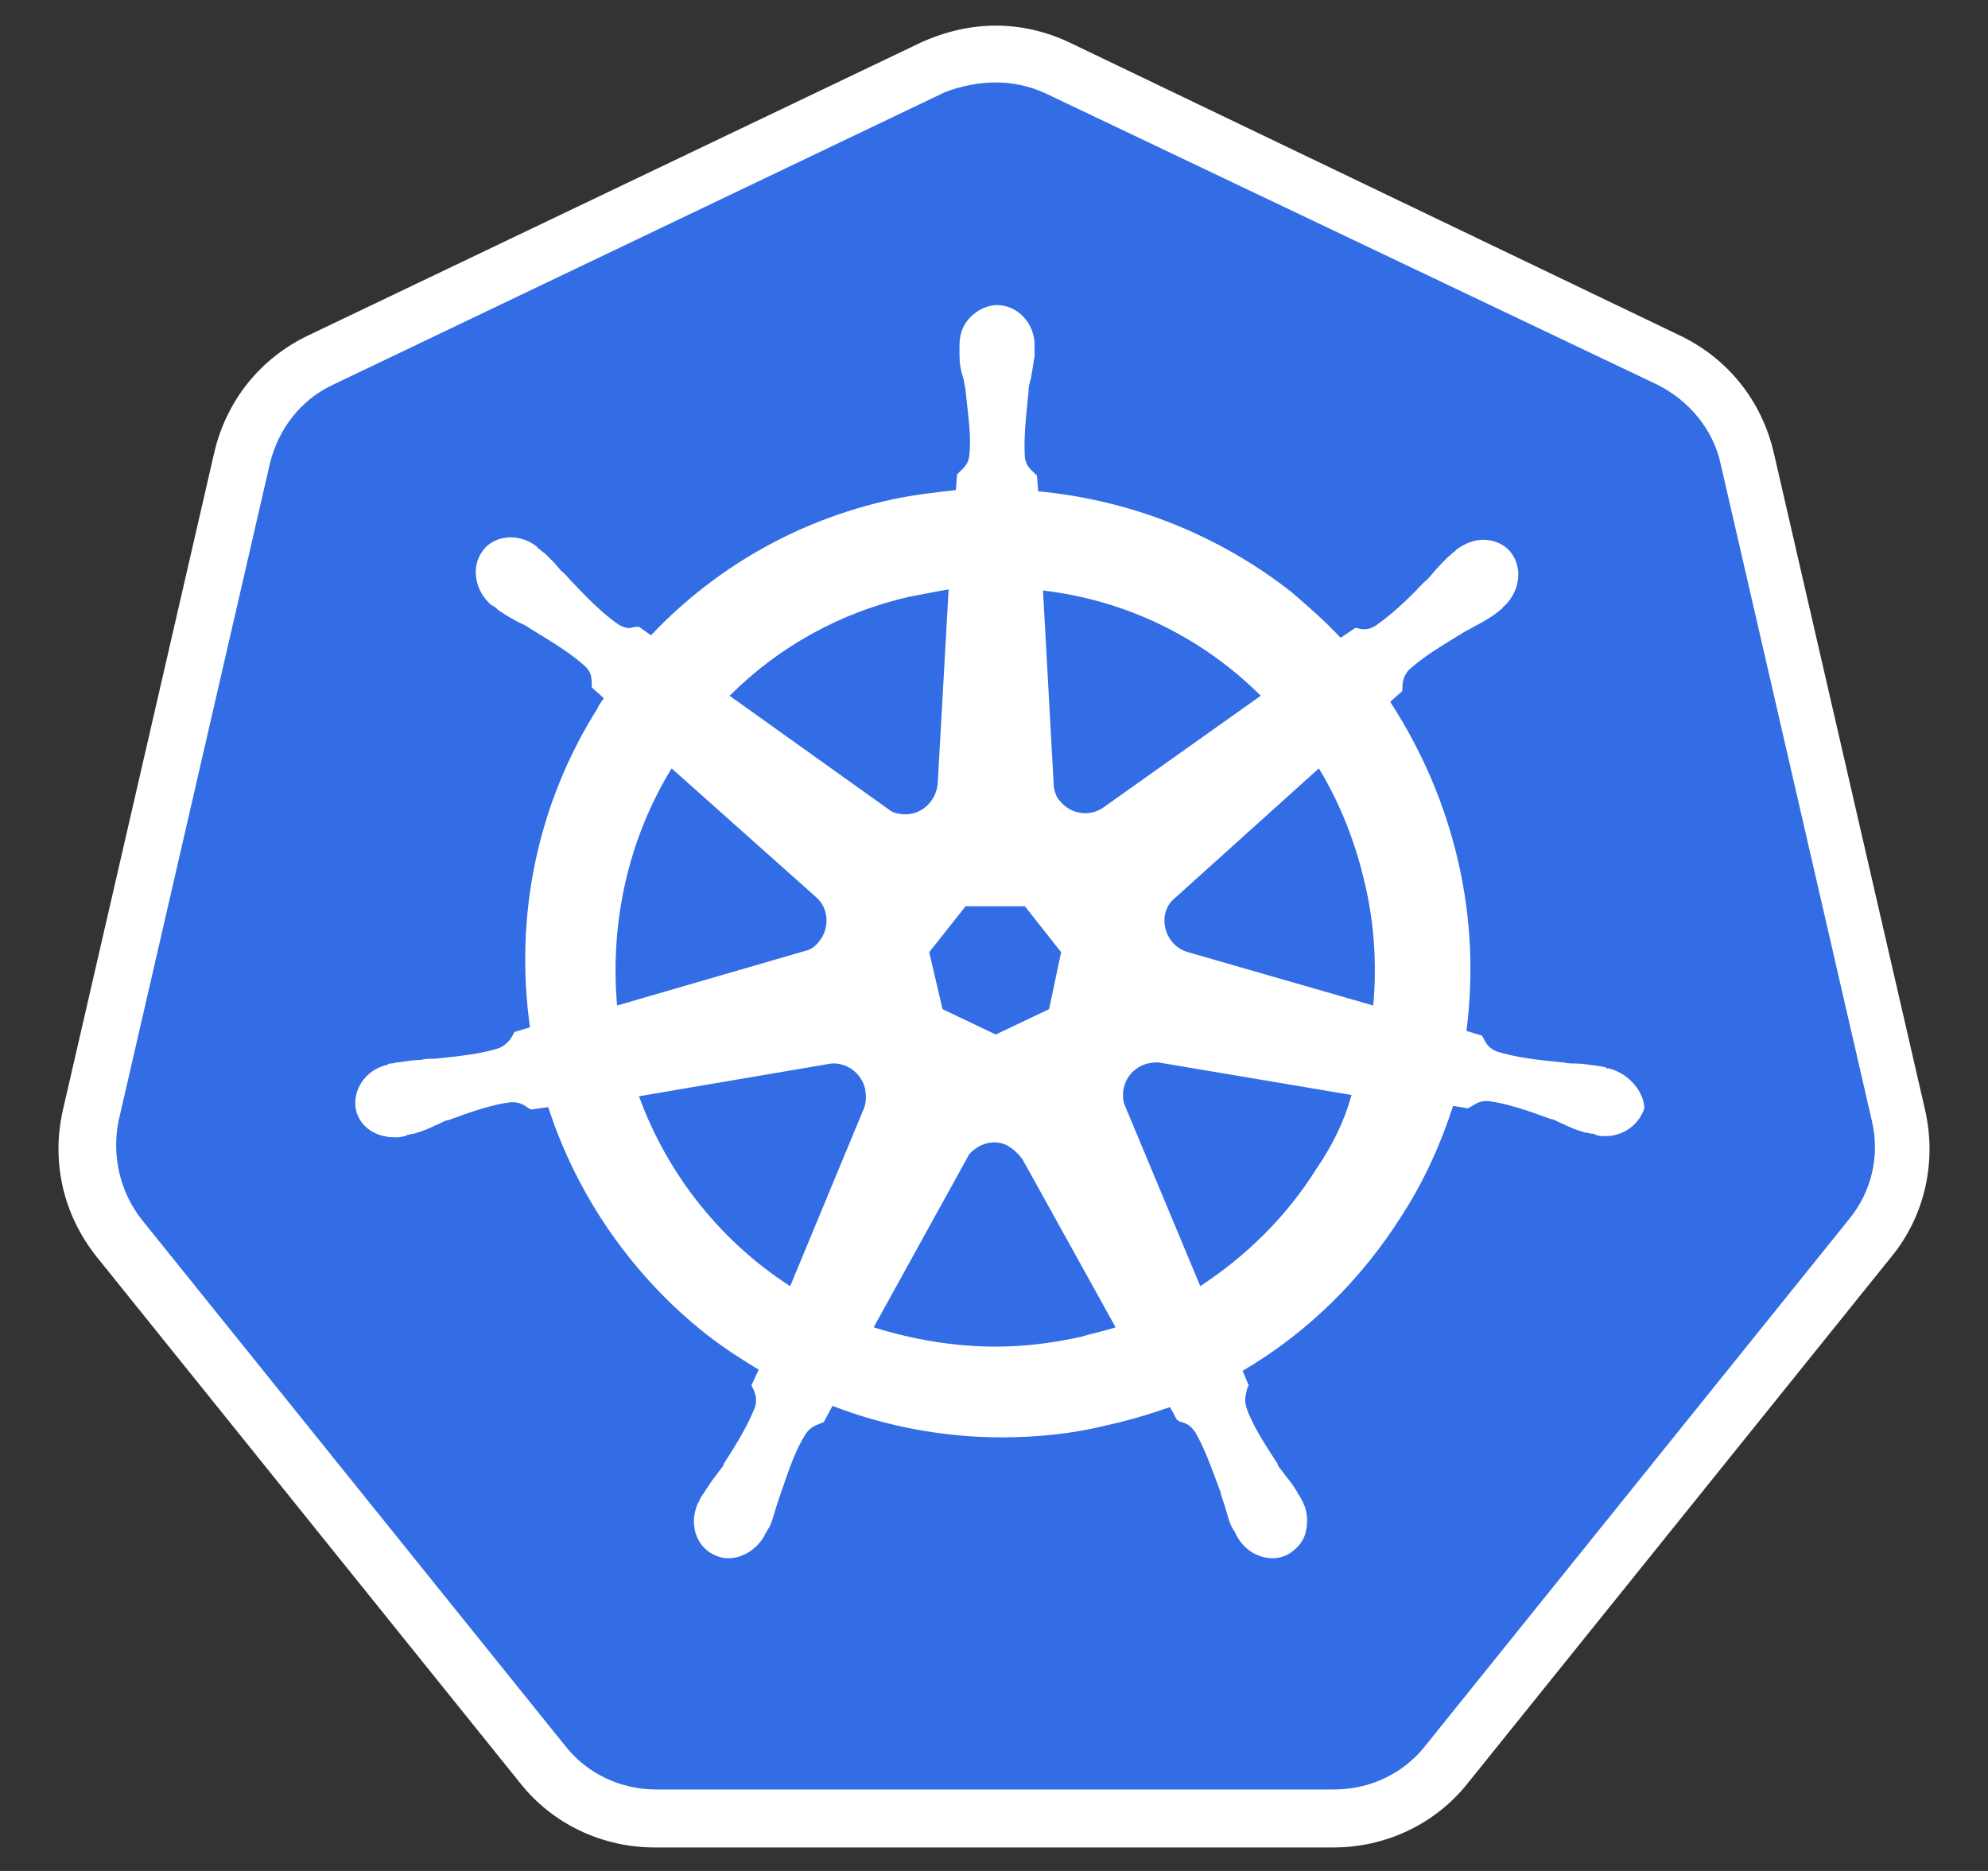 <svg width="17" height="16" viewBox="0 0 17 16" fill="none" xmlns="http://www.w3.org/2000/svg">
<rect x="0" y="0" width="17" height="16" fill="#333333" stroke="none"/>
<path d="M5.608 15.551C5.236 15.551 4.884 15.385 4.646 15.085L1.025 10.585C0.787 10.285 0.694 9.902 0.787 9.53L2.08 3.912C2.163 3.54 2.411 3.24 2.753 3.074L7.988 0.57C8.153 0.488 8.339 0.446 8.525 0.446C8.712 0.446 8.898 0.488 9.063 0.57L14.298 3.064C14.64 3.229 14.888 3.529 14.971 3.902L16.264 9.519C16.347 9.892 16.264 10.275 16.026 10.575L12.405 15.075C12.167 15.365 11.815 15.54 11.443 15.54L5.608 15.551Z" fill="#326DE6"/>
<path d="M8.516 0.705C8.66 0.705 8.805 0.736 8.94 0.798L14.175 3.291C14.444 3.426 14.65 3.674 14.713 3.964L16.006 9.581C16.078 9.881 16.006 10.192 15.809 10.43L12.188 14.93C12.002 15.168 11.712 15.303 11.412 15.303H5.608C5.308 15.303 5.019 15.168 4.833 14.93L1.212 10.43C1.025 10.192 0.953 9.881 1.015 9.581L2.308 3.964C2.381 3.664 2.577 3.416 2.846 3.291L8.081 0.788C8.216 0.736 8.371 0.705 8.516 0.705ZM8.516 0.219C8.298 0.219 8.081 0.27 7.874 0.364L2.639 2.867C2.225 3.064 1.936 3.426 1.832 3.871L0.539 9.488C0.436 9.933 0.539 10.388 0.829 10.751L4.45 15.251C4.729 15.602 5.153 15.799 5.598 15.799H11.402C11.847 15.799 12.271 15.602 12.55 15.251L16.171 10.751C16.461 10.399 16.564 9.933 16.461 9.488L15.168 3.871C15.064 3.426 14.775 3.064 14.361 2.867L9.147 0.364C8.95 0.27 8.733 0.219 8.516 0.219Z" fill="white"/>
<path d="M13.761 9.137C13.75 9.137 13.75 9.137 13.761 9.137H13.75C13.74 9.137 13.73 9.137 13.73 9.126C13.709 9.126 13.688 9.116 13.668 9.116C13.595 9.106 13.533 9.095 13.471 9.095C13.44 9.095 13.409 9.095 13.367 9.085H13.357C13.14 9.064 12.964 9.043 12.799 8.992C12.726 8.961 12.705 8.919 12.685 8.878C12.685 8.868 12.674 8.868 12.674 8.857L12.54 8.816C12.602 8.34 12.581 7.843 12.467 7.357C12.354 6.871 12.157 6.416 11.888 6.002L11.992 5.909V5.888C11.992 5.836 12.002 5.785 12.043 5.733C12.167 5.619 12.323 5.526 12.509 5.412C12.54 5.392 12.571 5.381 12.602 5.36C12.664 5.329 12.716 5.298 12.778 5.257C12.788 5.247 12.809 5.236 12.829 5.216C12.84 5.205 12.85 5.205 12.85 5.195C12.995 5.071 13.026 4.864 12.923 4.729C12.871 4.657 12.778 4.616 12.685 4.616C12.602 4.616 12.53 4.647 12.457 4.698C12.447 4.709 12.447 4.709 12.436 4.719C12.416 4.729 12.405 4.75 12.385 4.76C12.333 4.812 12.292 4.854 12.25 4.905C12.229 4.926 12.209 4.957 12.178 4.978C12.033 5.133 11.898 5.257 11.764 5.35C11.733 5.371 11.702 5.381 11.671 5.381C11.65 5.381 11.63 5.381 11.609 5.371H11.588L11.464 5.454C11.329 5.309 11.185 5.185 11.04 5.06C10.419 4.574 9.664 4.274 8.878 4.202L8.867 4.067C8.857 4.057 8.857 4.057 8.847 4.047C8.815 4.016 8.774 3.985 8.764 3.912C8.753 3.747 8.774 3.56 8.795 3.353V3.343C8.795 3.312 8.805 3.271 8.815 3.24C8.826 3.178 8.836 3.116 8.847 3.043V2.981V2.95C8.847 2.764 8.702 2.609 8.526 2.609C8.443 2.609 8.36 2.65 8.298 2.712C8.236 2.774 8.205 2.857 8.205 2.95V2.971V3.033C8.205 3.105 8.215 3.167 8.236 3.229C8.246 3.26 8.246 3.291 8.257 3.333V3.343C8.278 3.55 8.309 3.736 8.288 3.902C8.278 3.974 8.236 4.005 8.205 4.036C8.195 4.047 8.195 4.047 8.184 4.057L8.174 4.191C7.988 4.212 7.802 4.233 7.615 4.274C6.819 4.45 6.115 4.854 5.567 5.433L5.464 5.36H5.443C5.422 5.36 5.401 5.371 5.381 5.371C5.35 5.371 5.319 5.36 5.288 5.34C5.153 5.247 5.019 5.112 4.874 4.957C4.853 4.936 4.832 4.905 4.801 4.885C4.76 4.833 4.719 4.791 4.667 4.74C4.657 4.729 4.636 4.719 4.615 4.698C4.605 4.688 4.595 4.688 4.595 4.678C4.532 4.626 4.45 4.595 4.367 4.595C4.274 4.595 4.181 4.636 4.129 4.709C4.026 4.843 4.057 5.05 4.201 5.174C4.212 5.174 4.212 5.185 4.222 5.185C4.243 5.195 4.253 5.216 4.274 5.226C4.336 5.267 4.388 5.298 4.45 5.329C4.481 5.34 4.512 5.36 4.543 5.381C4.729 5.495 4.884 5.588 5.008 5.702C5.06 5.754 5.06 5.805 5.06 5.857V5.878L5.164 5.971C5.143 6.002 5.122 6.023 5.112 6.054C4.595 6.871 4.398 7.833 4.532 8.785L4.398 8.826C4.398 8.837 4.388 8.837 4.388 8.847C4.367 8.888 4.336 8.93 4.274 8.961C4.119 9.012 3.932 9.033 3.715 9.054H3.705C3.674 9.054 3.632 9.054 3.601 9.064C3.539 9.064 3.477 9.075 3.405 9.085C3.384 9.085 3.363 9.095 3.343 9.095C3.332 9.095 3.322 9.095 3.312 9.106C3.125 9.147 3.012 9.323 3.043 9.488C3.074 9.633 3.208 9.726 3.374 9.726C3.405 9.726 3.425 9.726 3.457 9.716C3.467 9.716 3.477 9.716 3.477 9.706C3.498 9.706 3.519 9.695 3.539 9.695C3.612 9.675 3.663 9.654 3.725 9.623C3.757 9.612 3.788 9.592 3.819 9.581H3.829C4.026 9.509 4.201 9.447 4.367 9.426H4.388C4.45 9.426 4.491 9.457 4.522 9.478C4.532 9.478 4.532 9.488 4.543 9.488L4.688 9.468C4.936 10.233 5.412 10.916 6.043 11.413C6.188 11.526 6.333 11.62 6.488 11.713L6.426 11.847C6.426 11.857 6.436 11.857 6.436 11.868C6.457 11.909 6.477 11.961 6.457 12.033C6.395 12.188 6.302 12.344 6.188 12.52V12.53C6.167 12.561 6.146 12.582 6.126 12.613C6.084 12.664 6.053 12.716 6.012 12.778C6.002 12.789 5.991 12.809 5.981 12.83C5.981 12.84 5.97 12.851 5.97 12.851C5.888 13.027 5.95 13.223 6.105 13.296C6.146 13.316 6.188 13.326 6.229 13.326C6.353 13.326 6.477 13.244 6.539 13.13C6.539 13.12 6.55 13.109 6.55 13.109C6.56 13.089 6.571 13.068 6.581 13.058C6.612 12.985 6.622 12.933 6.643 12.871C6.653 12.84 6.664 12.809 6.674 12.778C6.746 12.571 6.798 12.406 6.891 12.261C6.933 12.199 6.984 12.188 7.026 12.168C7.036 12.168 7.036 12.168 7.046 12.158L7.119 12.023C7.574 12.199 8.071 12.292 8.567 12.292C8.867 12.292 9.178 12.261 9.467 12.188C9.653 12.147 9.829 12.095 10.005 12.033L10.067 12.147C10.078 12.147 10.078 12.147 10.088 12.158C10.14 12.168 10.181 12.188 10.223 12.251C10.305 12.395 10.367 12.571 10.44 12.768V12.778C10.45 12.809 10.46 12.84 10.471 12.871C10.492 12.933 10.502 12.995 10.533 13.058C10.543 13.078 10.553 13.089 10.564 13.109C10.564 13.12 10.574 13.13 10.574 13.13C10.636 13.254 10.76 13.326 10.885 13.326C10.926 13.326 10.967 13.316 11.009 13.296C11.081 13.254 11.143 13.192 11.164 13.109C11.185 13.027 11.185 12.933 11.143 12.851C11.143 12.84 11.133 12.84 11.133 12.83C11.123 12.809 11.112 12.789 11.102 12.778C11.071 12.716 11.029 12.664 10.988 12.613C10.967 12.582 10.947 12.561 10.926 12.53V12.52C10.812 12.344 10.709 12.188 10.657 12.033C10.636 11.961 10.657 11.919 10.667 11.868C10.667 11.857 10.678 11.857 10.678 11.847L10.626 11.723C11.174 11.402 11.64 10.947 11.992 10.388C12.178 10.099 12.323 9.778 12.426 9.457L12.55 9.478C12.561 9.478 12.561 9.468 12.571 9.468C12.612 9.447 12.643 9.416 12.705 9.416H12.726C12.892 9.437 13.068 9.499 13.264 9.571H13.274C13.305 9.581 13.336 9.602 13.367 9.612C13.43 9.644 13.481 9.664 13.554 9.685C13.574 9.685 13.595 9.695 13.616 9.695C13.626 9.695 13.636 9.695 13.647 9.706C13.678 9.716 13.699 9.716 13.73 9.716C13.885 9.716 14.019 9.613 14.061 9.478C14.061 9.354 13.947 9.188 13.761 9.137ZM8.971 8.63L8.515 8.847L8.06 8.63L7.946 8.143L8.257 7.75H8.764L9.074 8.143L8.971 8.63ZM11.671 7.554C11.754 7.905 11.774 8.257 11.743 8.599L10.16 8.143C10.016 8.102 9.933 7.957 9.964 7.812C9.974 7.771 9.995 7.73 10.026 7.699L11.278 6.571C11.454 6.861 11.588 7.192 11.671 7.554ZM10.781 5.95L9.426 6.912C9.312 6.985 9.157 6.964 9.064 6.85C9.033 6.819 9.022 6.778 9.012 6.736L8.919 5.05C9.633 5.133 10.284 5.454 10.781 5.95ZM7.781 5.102C7.895 5.081 7.998 5.06 8.112 5.04L8.019 6.695C8.009 6.84 7.895 6.964 7.74 6.964C7.698 6.964 7.646 6.954 7.615 6.933L6.239 5.95C6.664 5.526 7.191 5.236 7.781 5.102ZM5.743 6.571L6.974 7.668C7.088 7.761 7.098 7.937 7.005 8.05C6.974 8.092 6.933 8.123 6.881 8.133L5.277 8.599C5.215 7.895 5.37 7.181 5.743 6.571ZM5.464 9.375L7.108 9.095C7.243 9.085 7.367 9.178 7.398 9.312C7.408 9.375 7.408 9.426 7.388 9.478L6.757 10.999C6.177 10.626 5.712 10.057 5.464 9.375ZM9.24 11.433C9.002 11.485 8.764 11.516 8.515 11.516C8.153 11.516 7.802 11.454 7.471 11.351L8.288 9.871C8.371 9.778 8.505 9.737 8.619 9.799C8.671 9.83 8.712 9.871 8.743 9.913L9.54 11.351C9.447 11.382 9.343 11.402 9.24 11.433ZM11.257 9.995C10.998 10.409 10.657 10.74 10.264 10.999L9.612 9.437C9.581 9.312 9.633 9.178 9.757 9.116C9.798 9.095 9.85 9.085 9.902 9.085L11.557 9.364C11.495 9.592 11.392 9.799 11.257 9.995Z" fill="white"/>
</svg>
